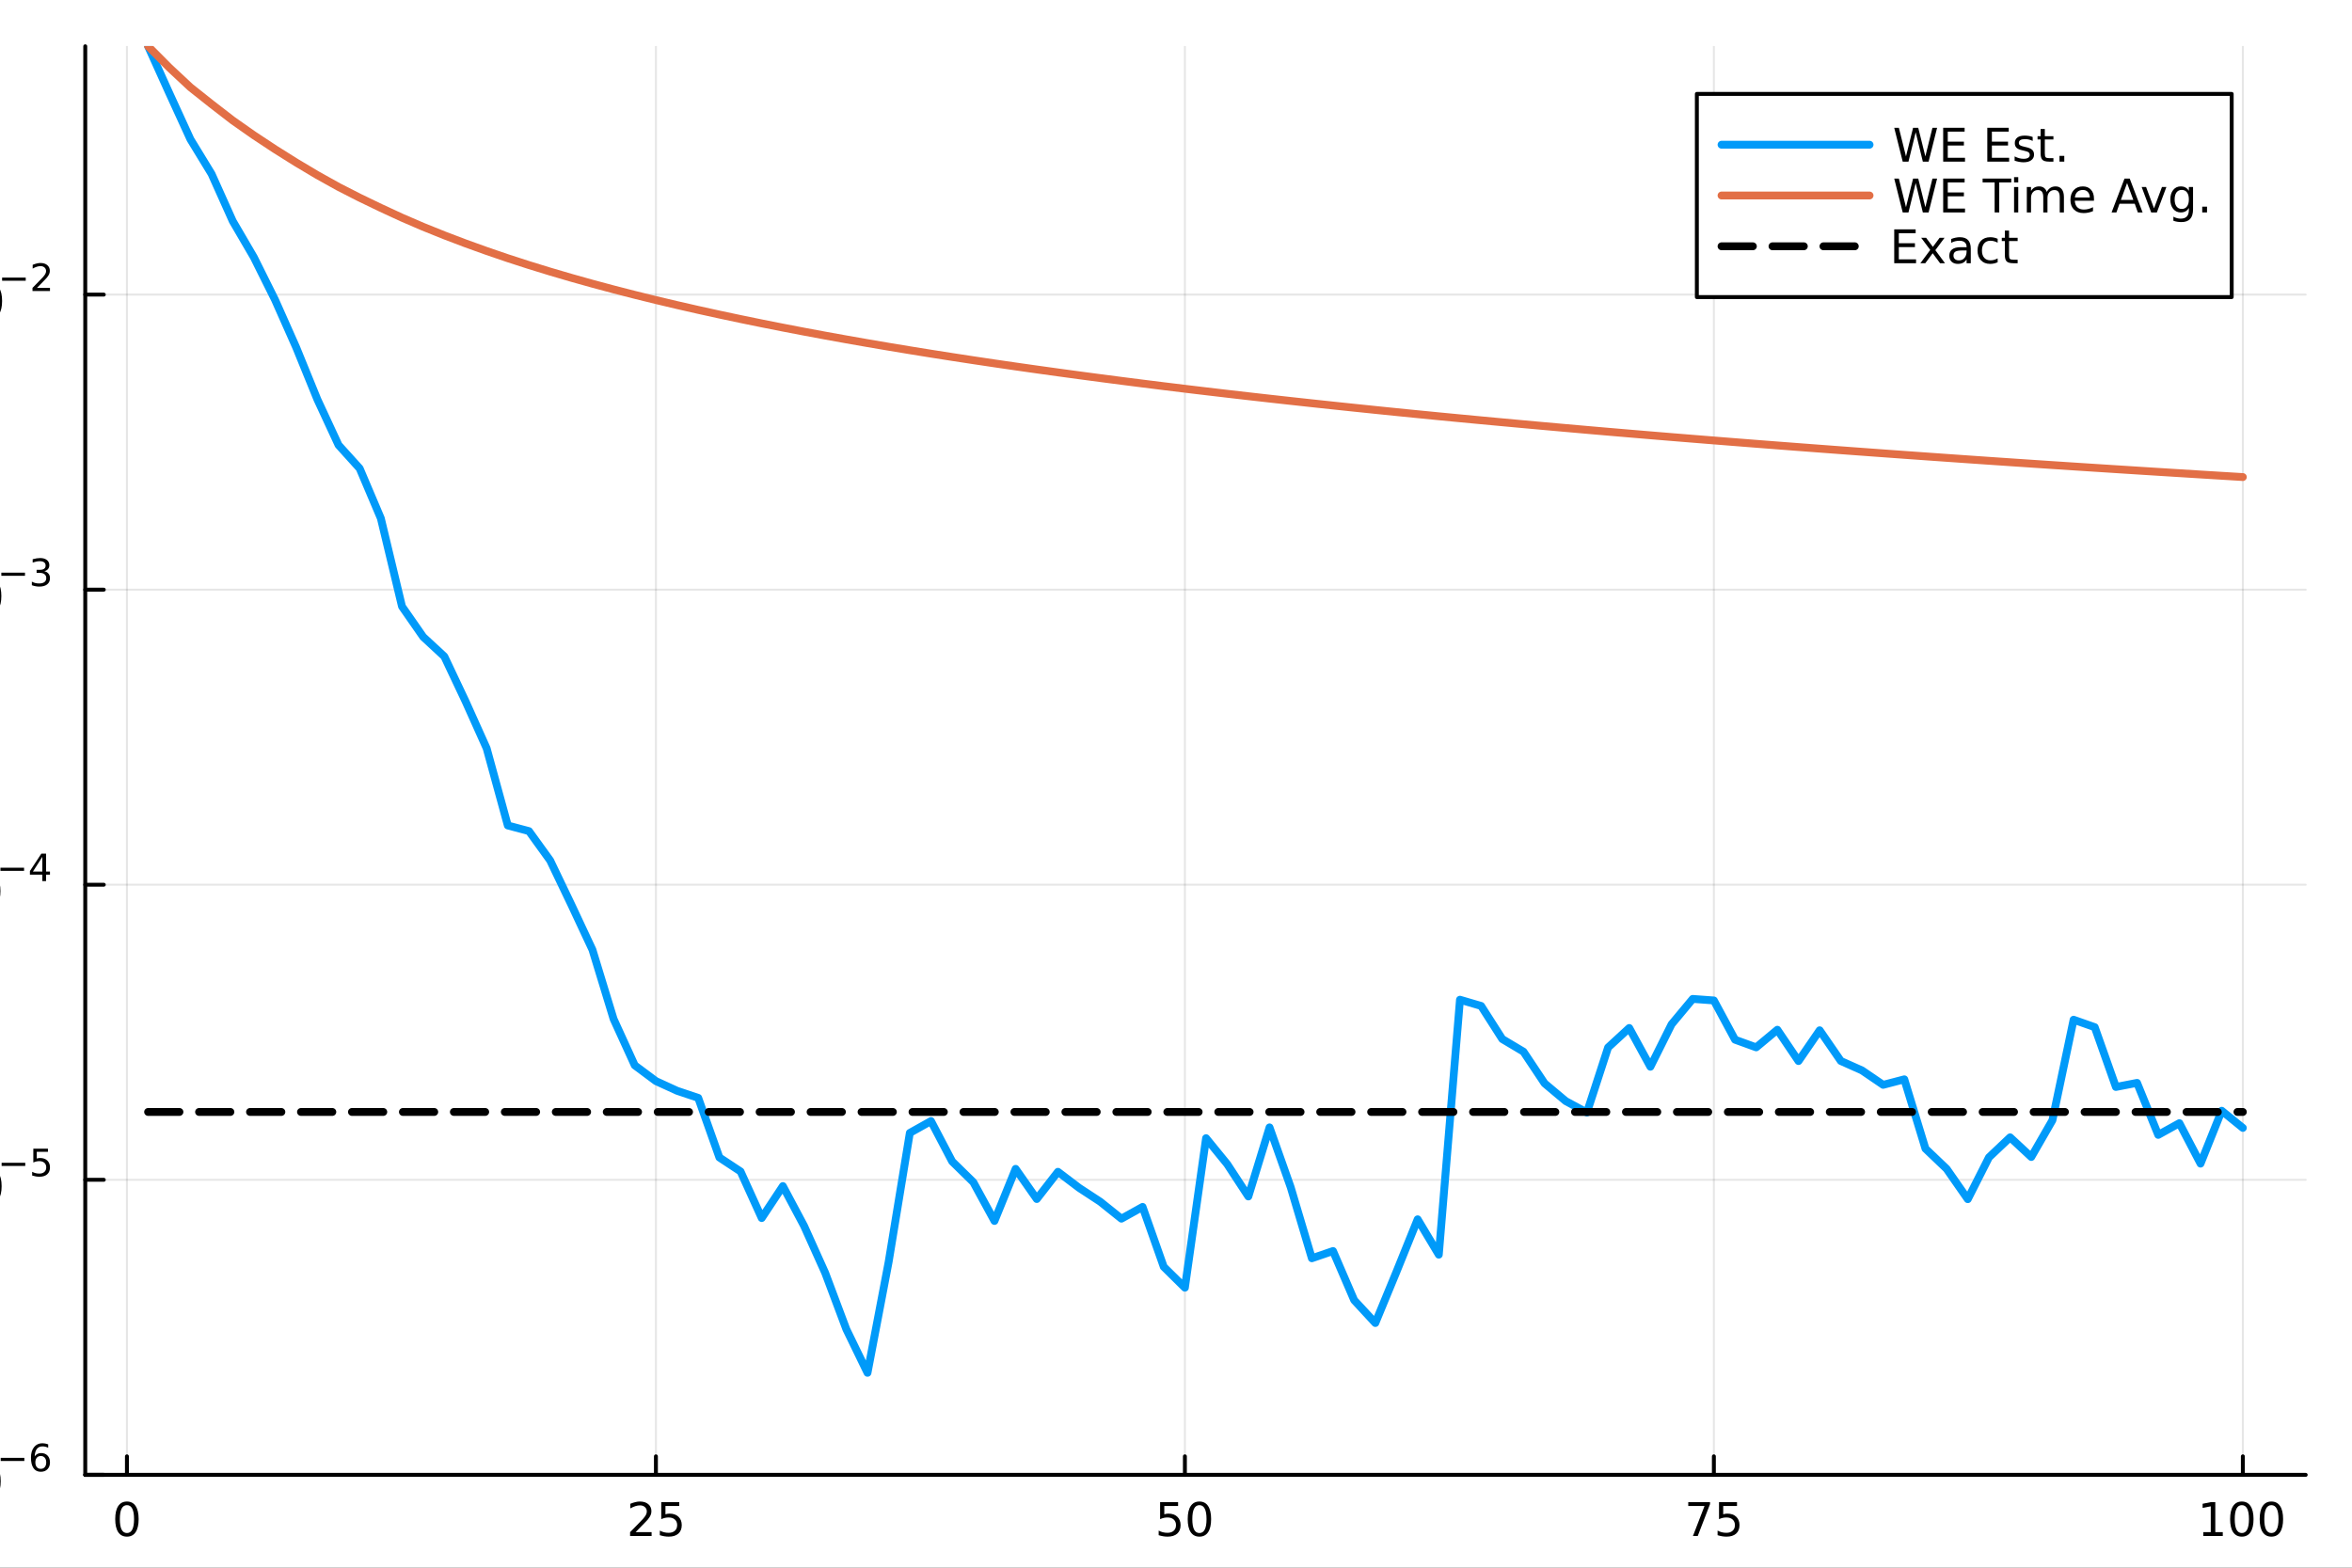 <?xml version="1.0" encoding="utf-8"?>
<svg xmlns="http://www.w3.org/2000/svg" xmlns:xlink="http://www.w3.org/1999/xlink" width="600" height="400" viewBox="0 0 2400 1600">
<rect x="0" y="0" width="2400" height="1600" fill="#333333" stroke="none"/>
<defs>
  <clipPath id="clip650">
    <rect x="0" y="0" width="2400" height="1600"/>
  </clipPath>
</defs>
<path clip-path="url(#clip650)" d="M0 1600 L2400 1600 L2400 0 L0 0  Z" fill="#ffffff" fill-rule="evenodd" fill-opacity="1"/>
<defs>
  <clipPath id="clip651">
    <rect x="480" y="0" width="1681" height="1600"/>
  </clipPath>
</defs>
<path clip-path="url(#clip650)" d="M86.992 1505.26 L2352.76 1505.26 L2352.76 47.244 L86.992 47.244  Z" fill="#ffffff" fill-rule="evenodd" fill-opacity="1"/>
<defs>
  <clipPath id="clip652">
    <rect x="86" y="47" width="2267" height="1459"/>
  </clipPath>
</defs>
<polyline clip-path="url(#clip652)" style="stroke:#000000; stroke-linecap:round; stroke-linejoin:round; stroke-width:2; stroke-opacity:0.1; fill:none" points="129.526,1505.26 129.526,47.244 "/>
<polyline clip-path="url(#clip652)" style="stroke:#000000; stroke-linecap:round; stroke-linejoin:round; stroke-width:2; stroke-opacity:0.1; fill:none" points="669.302,1505.26 669.302,47.244 "/>
<polyline clip-path="url(#clip652)" style="stroke:#000000; stroke-linecap:round; stroke-linejoin:round; stroke-width:2; stroke-opacity:0.1; fill:none" points="1209.08,1505.26 1209.08,47.244 "/>
<polyline clip-path="url(#clip652)" style="stroke:#000000; stroke-linecap:round; stroke-linejoin:round; stroke-width:2; stroke-opacity:0.1; fill:none" points="1748.85,1505.26 1748.85,47.244 "/>
<polyline clip-path="url(#clip652)" style="stroke:#000000; stroke-linecap:round; stroke-linejoin:round; stroke-width:2; stroke-opacity:0.1; fill:none" points="2288.63,1505.26 2288.63,47.244 "/>
<polyline clip-path="url(#clip650)" style="stroke:#000000; stroke-linecap:round; stroke-linejoin:round; stroke-width:4; stroke-opacity:1; fill:none" points="86.992,1505.26 2352.76,1505.26 "/>
<polyline clip-path="url(#clip650)" style="stroke:#000000; stroke-linecap:round; stroke-linejoin:round; stroke-width:4; stroke-opacity:1; fill:none" points="129.526,1505.26 129.526,1486.36 "/>
<polyline clip-path="url(#clip650)" style="stroke:#000000; stroke-linecap:round; stroke-linejoin:round; stroke-width:4; stroke-opacity:1; fill:none" points="669.302,1505.26 669.302,1486.36 "/>
<polyline clip-path="url(#clip650)" style="stroke:#000000; stroke-linecap:round; stroke-linejoin:round; stroke-width:4; stroke-opacity:1; fill:none" points="1209.08,1505.26 1209.08,1486.36 "/>
<polyline clip-path="url(#clip650)" style="stroke:#000000; stroke-linecap:round; stroke-linejoin:round; stroke-width:4; stroke-opacity:1; fill:none" points="1748.85,1505.26 1748.85,1486.36 "/>
<polyline clip-path="url(#clip650)" style="stroke:#000000; stroke-linecap:round; stroke-linejoin:round; stroke-width:4; stroke-opacity:1; fill:none" points="2288.63,1505.26 2288.63,1486.36 "/>
<path clip-path="url(#clip650)" d="M129.526 1536.18 Q125.915 1536.18 124.087 1539.74 Q122.281 1543.28 122.281 1550.41 Q122.281 1557.52 124.087 1561.09 Q125.915 1564.63 129.526 1564.63 Q133.161 1564.63 134.966 1561.09 Q136.795 1557.52 136.795 1550.41 Q136.795 1543.28 134.966 1539.74 Q133.161 1536.18 129.526 1536.18 M129.526 1532.47 Q135.337 1532.47 138.392 1537.08 Q141.471 1541.66 141.471 1550.41 Q141.471 1559.14 138.392 1563.75 Q135.337 1568.33 129.526 1568.33 Q123.716 1568.33 120.638 1563.75 Q117.582 1559.14 117.582 1550.41 Q117.582 1541.66 120.638 1537.08 Q123.716 1532.47 129.526 1532.47 Z" fill="#000000" fill-rule="nonzero" fill-opacity="1" /><path clip-path="url(#clip650)" d="M648.573 1563.72 L664.893 1563.72 L664.893 1567.66 L642.948 1567.66 L642.948 1563.72 Q645.61 1560.97 650.194 1556.34 Q654.8 1551.69 655.981 1550.35 Q658.226 1547.82 659.106 1546.09 Q660.009 1544.33 660.009 1542.64 Q660.009 1539.88 658.064 1538.15 Q656.143 1536.41 653.041 1536.41 Q650.842 1536.41 648.388 1537.17 Q645.958 1537.94 643.18 1539.49 L643.18 1534.77 Q646.004 1533.63 648.458 1533.05 Q650.911 1532.47 652.948 1532.47 Q658.319 1532.47 661.513 1535.16 Q664.708 1537.85 664.708 1542.34 Q664.708 1544.47 663.897 1546.39 Q663.11 1548.28 661.004 1550.88 Q660.425 1551.55 657.323 1554.77 Q654.222 1557.96 648.573 1563.72 Z" fill="#000000" fill-rule="nonzero" fill-opacity="1" /><path clip-path="url(#clip650)" d="M674.754 1533.1 L693.11 1533.1 L693.11 1537.04 L679.036 1537.04 L679.036 1545.51 Q680.055 1545.16 681.073 1545 Q682.092 1544.81 683.11 1544.81 Q688.897 1544.81 692.277 1547.98 Q695.657 1551.16 695.657 1556.57 Q695.657 1562.15 692.184 1565.25 Q688.712 1568.33 682.393 1568.33 Q680.217 1568.33 677.948 1567.96 Q675.703 1567.59 673.296 1566.85 L673.296 1562.15 Q675.379 1563.28 677.601 1563.84 Q679.823 1564.4 682.3 1564.4 Q686.305 1564.4 688.643 1562.29 Q690.981 1560.18 690.981 1556.57 Q690.981 1552.96 688.643 1550.85 Q686.305 1548.75 682.3 1548.75 Q680.425 1548.75 678.55 1549.16 Q676.698 1549.58 674.754 1550.46 L674.754 1533.1 Z" fill="#000000" fill-rule="nonzero" fill-opacity="1" /><path clip-path="url(#clip650)" d="M1183.78 1533.1 L1202.13 1533.1 L1202.13 1537.04 L1188.06 1537.04 L1188.06 1545.51 Q1189.08 1545.16 1190.1 1545 Q1191.12 1544.81 1192.13 1544.81 Q1197.92 1544.81 1201.3 1547.98 Q1204.68 1551.16 1204.68 1556.57 Q1204.68 1562.15 1201.21 1565.25 Q1197.74 1568.33 1191.42 1568.33 Q1189.24 1568.33 1186.97 1567.96 Q1184.73 1567.59 1182.32 1566.85 L1182.32 1562.15 Q1184.4 1563.28 1186.62 1563.84 Q1188.85 1564.4 1191.32 1564.4 Q1195.33 1564.4 1197.67 1562.29 Q1200 1560.18 1200 1556.57 Q1200 1552.96 1197.67 1550.85 Q1195.33 1548.75 1191.32 1548.75 Q1189.45 1548.75 1187.57 1549.16 Q1185.72 1549.58 1183.78 1550.46 L1183.78 1533.1 Z" fill="#000000" fill-rule="nonzero" fill-opacity="1" /><path clip-path="url(#clip650)" d="M1223.89 1536.18 Q1220.28 1536.18 1218.45 1539.74 Q1216.65 1543.28 1216.65 1550.41 Q1216.65 1557.52 1218.45 1561.09 Q1220.28 1564.63 1223.89 1564.63 Q1227.53 1564.63 1229.33 1561.09 Q1231.16 1557.52 1231.16 1550.41 Q1231.16 1543.28 1229.33 1539.74 Q1227.53 1536.18 1223.89 1536.18 M1223.89 1532.47 Q1229.7 1532.47 1232.76 1537.08 Q1235.84 1541.66 1235.84 1550.41 Q1235.84 1559.14 1232.76 1563.75 Q1229.7 1568.33 1223.89 1568.33 Q1218.08 1568.33 1215 1563.75 Q1211.95 1559.14 1211.95 1550.41 Q1211.95 1541.66 1215 1537.08 Q1218.08 1532.47 1223.89 1532.47 Z" fill="#000000" fill-rule="nonzero" fill-opacity="1" /><path clip-path="url(#clip650)" d="M1722.71 1533.1 L1744.93 1533.1 L1744.93 1535.09 L1732.38 1567.66 L1727.5 1567.66 L1739.31 1537.04 L1722.71 1537.04 L1722.71 1533.1 Z" fill="#000000" fill-rule="nonzero" fill-opacity="1" /><path clip-path="url(#clip650)" d="M1754.1 1533.1 L1772.45 1533.1 L1772.45 1537.04 L1758.38 1537.04 L1758.38 1545.51 Q1759.4 1545.16 1760.42 1545 Q1761.44 1544.81 1762.45 1544.81 Q1768.24 1544.81 1771.62 1547.98 Q1775 1551.16 1775 1556.57 Q1775 1562.15 1771.53 1565.25 Q1768.06 1568.33 1761.74 1568.33 Q1759.56 1568.33 1757.29 1567.96 Q1755.05 1567.59 1752.64 1566.85 L1752.64 1562.15 Q1754.72 1563.28 1756.94 1563.84 Q1759.17 1564.4 1761.64 1564.4 Q1765.65 1564.4 1767.99 1562.29 Q1770.32 1560.18 1770.32 1556.57 Q1770.32 1552.96 1767.99 1550.85 Q1765.65 1548.75 1761.64 1548.75 Q1759.77 1548.75 1757.89 1549.16 Q1756.04 1549.58 1754.1 1550.46 L1754.1 1533.1 Z" fill="#000000" fill-rule="nonzero" fill-opacity="1" /><path clip-path="url(#clip650)" d="M2248.24 1563.72 L2255.88 1563.72 L2255.88 1537.36 L2247.57 1539.03 L2247.57 1534.77 L2255.83 1533.1 L2260.51 1533.1 L2260.51 1563.72 L2268.14 1563.72 L2268.14 1567.66 L2248.24 1567.66 L2248.24 1563.72 Z" fill="#000000" fill-rule="nonzero" fill-opacity="1" /><path clip-path="url(#clip650)" d="M2287.59 1536.18 Q2283.98 1536.18 2282.15 1539.74 Q2280.34 1543.28 2280.34 1550.41 Q2280.34 1557.52 2282.15 1561.09 Q2283.98 1564.63 2287.59 1564.63 Q2291.22 1564.63 2293.03 1561.09 Q2294.86 1557.52 2294.86 1550.41 Q2294.86 1543.28 2293.03 1539.74 Q2291.22 1536.18 2287.59 1536.18 M2287.59 1532.47 Q2293.4 1532.47 2296.45 1537.08 Q2299.53 1541.66 2299.53 1550.41 Q2299.53 1559.14 2296.45 1563.75 Q2293.4 1568.33 2287.59 1568.33 Q2281.78 1568.33 2278.7 1563.75 Q2275.64 1559.14 2275.64 1550.41 Q2275.64 1541.66 2278.7 1537.08 Q2281.78 1532.47 2287.59 1532.47 Z" fill="#000000" fill-rule="nonzero" fill-opacity="1" /><path clip-path="url(#clip650)" d="M2317.75 1536.18 Q2314.14 1536.18 2312.31 1539.74 Q2310.51 1543.28 2310.51 1550.41 Q2310.51 1557.52 2312.31 1561.09 Q2314.14 1564.63 2317.75 1564.63 Q2321.38 1564.63 2323.19 1561.09 Q2325.02 1557.52 2325.02 1550.41 Q2325.02 1543.28 2323.19 1539.74 Q2321.38 1536.18 2317.75 1536.18 M2317.75 1532.47 Q2323.56 1532.47 2326.62 1537.08 Q2329.7 1541.66 2329.7 1550.41 Q2329.7 1559.14 2326.62 1563.75 Q2323.56 1568.33 2317.75 1568.33 Q2311.94 1568.33 2308.86 1563.75 Q2305.81 1559.14 2305.81 1550.41 Q2305.81 1541.66 2308.86 1537.08 Q2311.94 1532.47 2317.75 1532.47 Z" fill="#000000" fill-rule="nonzero" fill-opacity="1" /><path clip-path="url(#clip650)" d="M1116.16 1602.6 L1122.59 1602.6 L1122.59 1650.12 L1116.16 1650.12 L1116.16 1602.6 Z" fill="#000000" fill-rule="nonzero" fill-opacity="1" /><path clip-path="url(#clip650)" d="M1140.92 1604.35 L1140.92 1614.48 L1152.99 1614.48 L1152.99 1619.03 L1140.92 1619.03 L1140.92 1638.38 Q1140.92 1642.74 1142.1 1643.98 Q1143.31 1645.22 1146.97 1645.22 L1152.99 1645.22 L1152.99 1650.12 L1146.97 1650.12 Q1140.19 1650.12 1137.61 1647.61 Q1135.04 1645.06 1135.04 1638.38 L1135.04 1619.03 L1130.74 1619.03 L1130.74 1614.48 L1135.04 1614.48 L1135.04 1604.35 L1140.92 1604.35 Z" fill="#000000" fill-rule="nonzero" fill-opacity="1" /><path clip-path="url(#clip650)" d="M1191.18 1630.84 L1191.18 1633.7 L1164.25 1633.7 Q1164.64 1639.75 1167.88 1642.93 Q1171.16 1646.08 1176.99 1646.08 Q1180.36 1646.08 1183.51 1645.25 Q1186.69 1644.43 1189.81 1642.77 L1189.81 1648.31 Q1186.66 1649.65 1183.35 1650.35 Q1180.04 1651.05 1176.63 1651.05 Q1168.1 1651.05 1163.11 1646.08 Q1158.14 1641.12 1158.14 1632.65 Q1158.14 1623.9 1162.85 1618.77 Q1167.6 1613.62 1175.62 1613.62 Q1182.81 1613.62 1186.98 1618.26 Q1191.18 1622.88 1191.18 1630.84 M1185.32 1629.12 Q1185.26 1624.31 1182.62 1621.45 Q1180.01 1618.58 1175.68 1618.58 Q1170.78 1618.58 1167.82 1621.35 Q1164.89 1624.12 1164.44 1629.15 L1185.32 1629.12 Z" fill="#000000" fill-rule="nonzero" fill-opacity="1" /><path clip-path="url(#clip650)" d="M1221.45 1619.95 Q1220.46 1619.38 1219.29 1619.12 Q1218.14 1618.84 1216.74 1618.84 Q1211.77 1618.84 1209.1 1622.08 Q1206.46 1625.3 1206.46 1631.35 L1206.46 1650.12 L1200.57 1650.12 L1200.57 1614.48 L1206.46 1614.48 L1206.46 1620.01 Q1208.3 1616.77 1211.26 1615.21 Q1214.22 1613.62 1218.46 1613.62 Q1219.06 1613.62 1219.79 1613.71 Q1220.53 1613.78 1221.42 1613.93 L1221.45 1619.95 Z" fill="#000000" fill-rule="nonzero" fill-opacity="1" /><path clip-path="url(#clip650)" d="M1243.79 1632.2 Q1236.7 1632.2 1233.96 1633.83 Q1231.22 1635.45 1231.22 1639.37 Q1231.22 1642.48 1233.26 1644.33 Q1235.33 1646.15 1238.86 1646.15 Q1243.73 1646.15 1246.66 1642.71 Q1249.62 1639.24 1249.62 1633.51 L1249.62 1632.2 L1243.79 1632.2 M1255.47 1629.79 L1255.47 1650.12 L1249.62 1650.12 L1249.62 1644.71 Q1247.61 1647.96 1244.62 1649.52 Q1241.63 1651.05 1237.3 1651.05 Q1231.83 1651.05 1228.58 1647.99 Q1225.36 1644.9 1225.36 1639.75 Q1225.36 1633.73 1229.37 1630.68 Q1233.42 1627.62 1241.41 1627.62 L1249.62 1627.62 L1249.62 1627.05 Q1249.62 1623.01 1246.94 1620.81 Q1244.3 1618.58 1239.5 1618.58 Q1236.44 1618.58 1233.54 1619.31 Q1230.65 1620.05 1227.97 1621.51 L1227.97 1616.1 Q1231.19 1614.86 1234.21 1614.25 Q1237.24 1613.62 1240.1 1613.62 Q1247.84 1613.62 1251.65 1617.63 Q1255.47 1621.64 1255.47 1629.79 Z" fill="#000000" fill-rule="nonzero" fill-opacity="1" /><path clip-path="url(#clip650)" d="M1273.33 1604.35 L1273.33 1614.48 L1285.39 1614.48 L1285.39 1619.03 L1273.33 1619.03 L1273.33 1638.38 Q1273.33 1642.74 1274.51 1643.98 Q1275.72 1645.22 1279.38 1645.22 L1285.39 1645.22 L1285.39 1650.12 L1279.38 1650.12 Q1272.6 1650.12 1270.02 1647.61 Q1267.44 1645.06 1267.44 1638.38 L1267.44 1619.03 L1263.14 1619.03 L1263.14 1614.48 L1267.44 1614.48 L1267.44 1604.35 L1273.33 1604.35 Z" fill="#000000" fill-rule="nonzero" fill-opacity="1" /><path clip-path="url(#clip650)" d="M1323.59 1630.84 L1323.59 1633.7 L1296.66 1633.7 Q1297.04 1639.75 1300.29 1642.93 Q1303.57 1646.08 1309.39 1646.08 Q1312.77 1646.08 1315.92 1645.25 Q1319.1 1644.43 1322.22 1642.77 L1322.22 1648.31 Q1319.07 1649.65 1315.76 1650.35 Q1312.45 1651.05 1309.04 1651.05 Q1300.51 1651.05 1295.51 1646.08 Q1290.55 1641.12 1290.55 1632.65 Q1290.55 1623.9 1295.26 1618.77 Q1300 1613.62 1308.02 1613.62 Q1315.22 1613.62 1319.39 1618.26 Q1323.59 1622.88 1323.59 1630.84 M1317.73 1629.12 Q1317.67 1624.31 1315.03 1621.45 Q1312.42 1618.58 1308.09 1618.58 Q1303.19 1618.58 1300.23 1621.35 Q1297.3 1624.12 1296.85 1629.15 L1317.73 1629.12 Z" fill="#000000" fill-rule="nonzero" fill-opacity="1" /><polyline clip-path="url(#clip652)" style="stroke:#000000; stroke-linecap:round; stroke-linejoin:round; stroke-width:2; stroke-opacity:0.1; fill:none" points="86.992,1505.26 2352.76,1505.26 "/>
<polyline clip-path="url(#clip652)" style="stroke:#000000; stroke-linecap:round; stroke-linejoin:round; stroke-width:2; stroke-opacity:0.1; fill:none" points="86.992,1204.11 2352.76,1204.11 "/>
<polyline clip-path="url(#clip652)" style="stroke:#000000; stroke-linecap:round; stroke-linejoin:round; stroke-width:2; stroke-opacity:0.1; fill:none" points="86.992,902.968 2352.76,902.968 "/>
<polyline clip-path="url(#clip652)" style="stroke:#000000; stroke-linecap:round; stroke-linejoin:round; stroke-width:2; stroke-opacity:0.1; fill:none" points="86.992,601.823 2352.76,601.823 "/>
<polyline clip-path="url(#clip652)" style="stroke:#000000; stroke-linecap:round; stroke-linejoin:round; stroke-width:2; stroke-opacity:0.1; fill:none" points="86.992,300.677 2352.76,300.677 "/>
<polyline clip-path="url(#clip650)" style="stroke:#000000; stroke-linecap:round; stroke-linejoin:round; stroke-width:4; stroke-opacity:1; fill:none" points="86.992,1505.26 86.992,47.244 "/>
<polyline clip-path="url(#clip650)" style="stroke:#000000; stroke-linecap:round; stroke-linejoin:round; stroke-width:4; stroke-opacity:1; fill:none" points="86.992,1505.26 105.89,1505.26 "/>
<polyline clip-path="url(#clip650)" style="stroke:#000000; stroke-linecap:round; stroke-linejoin:round; stroke-width:4; stroke-opacity:1; fill:none" points="86.992,1204.11 105.89,1204.11 "/>
<polyline clip-path="url(#clip650)" style="stroke:#000000; stroke-linecap:round; stroke-linejoin:round; stroke-width:4; stroke-opacity:1; fill:none" points="86.992,902.968 105.89,902.968 "/>
<polyline clip-path="url(#clip650)" style="stroke:#000000; stroke-linecap:round; stroke-linejoin:round; stroke-width:4; stroke-opacity:1; fill:none" points="86.992,601.823 105.89,601.823 "/>
<polyline clip-path="url(#clip650)" style="stroke:#000000; stroke-linecap:round; stroke-linejoin:round; stroke-width:4; stroke-opacity:1; fill:none" points="86.992,300.677 105.89,300.677 "/>
<path clip-path="url(#clip650)" d="M-50.577 1525.05 L-42.938 1525.05 L-42.938 1498.69 L-51.248 1500.35 L-51.248 1496.09 L-42.984 1494.43 L-38.309 1494.43 L-38.309 1525.05 L-30.67 1525.05 L-30.67 1528.99 L-50.577 1528.99 L-50.577 1525.05 Z" fill="#000000" fill-rule="nonzero" fill-opacity="1" /><path clip-path="url(#clip650)" d="M-11.225 1497.51 Q-14.836 1497.51 -16.665 1501.07 Q-18.471 1504.61 -18.471 1511.74 Q-18.471 1518.85 -16.665 1522.41 Q-14.836 1525.96 -11.225 1525.96 Q-7.591 1525.96 -5.786 1522.41 Q-3.957 1518.85 -3.957 1511.74 Q-3.957 1504.61 -5.786 1501.07 Q-7.591 1497.51 -11.225 1497.51 M-11.225 1493.8 Q-5.415 1493.8 -2.36 1498.41 Q0.719 1502.99 0.719 1511.74 Q0.719 1520.47 -2.36 1525.08 Q-5.415 1529.66 -11.225 1529.66 Q-17.036 1529.66 -20.114 1525.08 Q-23.17 1520.47 -23.17 1511.74 Q-23.17 1502.99 -20.114 1498.41 Q-17.036 1493.8 -11.225 1493.8 Z" fill="#000000" fill-rule="nonzero" fill-opacity="1" /><path clip-path="url(#clip650)" d="M0.719 1487.9 L24.831 1487.9 L24.831 1491.1 L0.719 1491.1 L0.719 1487.9 Z" fill="#000000" fill-rule="nonzero" fill-opacity="1" /><path clip-path="url(#clip650)" d="M41.626 1486.02 Q39.068 1486.02 37.563 1487.77 Q36.078 1489.52 36.078 1492.57 Q36.078 1495.6 37.563 1497.36 Q39.068 1499.11 41.626 1499.11 Q44.184 1499.11 45.669 1497.36 Q47.174 1495.6 47.174 1492.57 Q47.174 1489.52 45.669 1487.77 Q44.184 1486.02 41.626 1486.02 M49.168 1474.12 L49.168 1477.58 Q47.738 1476.9 46.271 1476.54 Q44.823 1476.19 43.394 1476.19 Q39.632 1476.19 37.639 1478.73 Q35.664 1481.26 35.382 1486.4 Q36.491 1484.76 38.165 1483.9 Q39.839 1483.01 41.852 1483.01 Q46.083 1483.01 48.528 1485.59 Q50.992 1488.15 50.992 1492.57 Q50.992 1496.89 48.434 1499.51 Q45.876 1502.12 41.626 1502.12 Q36.755 1502.12 34.178 1498.4 Q31.601 1494.66 31.601 1487.57 Q31.601 1480.91 34.761 1476.96 Q37.921 1472.99 43.243 1472.99 Q44.673 1472.99 46.121 1473.27 Q47.588 1473.55 49.168 1474.12 Z" fill="#000000" fill-rule="nonzero" fill-opacity="1" /><path clip-path="url(#clip650)" d="M-49.637 1223.91 L-41.998 1223.91 L-41.998 1197.54 L-50.308 1199.21 L-50.308 1194.95 L-42.044 1193.28 L-37.368 1193.28 L-37.368 1223.91 L-29.729 1223.91 L-29.729 1227.84 L-49.637 1227.84 L-49.637 1223.91 Z" fill="#000000" fill-rule="nonzero" fill-opacity="1" /><path clip-path="url(#clip650)" d="M-10.285 1196.36 Q-13.896 1196.36 -15.725 1199.93 Q-17.53 1203.47 -17.53 1210.6 Q-17.53 1217.7 -15.725 1221.27 Q-13.896 1224.81 -10.285 1224.81 Q-6.651 1224.81 -4.845 1221.27 Q-3.017 1217.7 -3.017 1210.6 Q-3.017 1203.47 -4.845 1199.93 Q-6.651 1196.36 -10.285 1196.36 M-10.285 1192.66 Q-4.475 1192.66 -1.419 1197.26 Q1.659 1201.85 1.659 1210.6 Q1.659 1219.32 -1.419 1223.93 Q-4.475 1228.51 -10.285 1228.51 Q-16.095 1228.51 -19.174 1223.93 Q-22.229 1219.32 -22.229 1210.6 Q-22.229 1201.85 -19.174 1197.26 Q-16.095 1192.66 -10.285 1192.66 Z" fill="#000000" fill-rule="nonzero" fill-opacity="1" /><path clip-path="url(#clip650)" d="M1.659 1186.76 L25.771 1186.76 L25.771 1189.96 L1.659 1189.96 L1.659 1186.76 Z" fill="#000000" fill-rule="nonzero" fill-opacity="1" /><path clip-path="url(#clip650)" d="M34.009 1172.35 L48.923 1172.35 L48.923 1175.55 L37.488 1175.55 L37.488 1182.43 Q38.316 1182.15 39.143 1182.02 Q39.971 1181.87 40.798 1181.87 Q45.5 1181.87 48.246 1184.44 Q50.992 1187.02 50.992 1191.42 Q50.992 1195.96 48.171 1198.48 Q45.35 1200.98 40.215 1200.98 Q38.447 1200.98 36.604 1200.68 Q34.78 1200.37 32.824 1199.77 L32.824 1195.96 Q34.517 1196.88 36.322 1197.33 Q38.128 1197.78 40.14 1197.78 Q43.394 1197.78 45.293 1196.07 Q47.193 1194.36 47.193 1191.42 Q47.193 1188.49 45.293 1186.78 Q43.394 1185.07 40.14 1185.07 Q38.617 1185.07 37.093 1185.4 Q35.589 1185.74 34.009 1186.46 L34.009 1172.35 Z" fill="#000000" fill-rule="nonzero" fill-opacity="1" /><path clip-path="url(#clip650)" d="M-50.84 922.761 L-43.202 922.761 L-43.202 896.395 L-51.512 898.062 L-51.512 893.803 L-43.248 892.136 L-38.572 892.136 L-38.572 922.761 L-30.933 922.761 L-30.933 926.696 L-50.84 926.696 L-50.84 922.761 Z" fill="#000000" fill-rule="nonzero" fill-opacity="1" /><path clip-path="url(#clip650)" d="M-11.489 895.215 Q-15.1 895.215 -16.928 898.78 Q-18.734 902.321 -18.734 909.451 Q-18.734 916.557 -16.928 920.122 Q-15.1 923.664 -11.489 923.664 Q-7.854 923.664 -6.049 920.122 Q-4.22 916.557 -4.22 909.451 Q-4.22 902.321 -6.049 898.78 Q-7.854 895.215 -11.489 895.215 M-11.489 891.511 Q-5.679 891.511 -2.623 896.117 Q0.456 900.701 0.456 909.451 Q0.456 918.178 -2.623 922.784 Q-5.679 927.367 -11.489 927.367 Q-17.299 927.367 -20.378 922.784 Q-23.433 918.178 -23.433 909.451 Q-23.433 900.701 -20.378 896.117 Q-17.299 891.511 -11.489 891.511 Z" fill="#000000" fill-rule="nonzero" fill-opacity="1" /><path clip-path="url(#clip650)" d="M0.456 885.612 L24.567 885.612 L24.567 888.81 L0.456 888.81 L0.456 885.612 Z" fill="#000000" fill-rule="nonzero" fill-opacity="1" /><path clip-path="url(#clip650)" d="M43.206 874.516 L33.614 889.506 L43.206 889.506 L43.206 874.516 M42.209 871.206 L46.986 871.206 L46.986 889.506 L50.992 889.506 L50.992 892.665 L46.986 892.665 L46.986 899.286 L43.206 899.286 L43.206 892.665 L30.529 892.665 L30.529 888.998 L42.209 871.206 Z" fill="#000000" fill-rule="nonzero" fill-opacity="1" /><path clip-path="url(#clip650)" d="M-49.919 621.615 L-42.28 621.615 L-42.28 595.25 L-50.59 596.916 L-50.59 592.657 L-42.326 590.99 L-37.65 590.99 L-37.65 621.615 L-30.012 621.615 L-30.012 625.55 L-49.919 625.55 L-49.919 621.615 Z" fill="#000000" fill-rule="nonzero" fill-opacity="1" /><path clip-path="url(#clip650)" d="M-10.567 594.069 Q-14.178 594.069 -16.007 597.634 Q-17.812 601.175 -17.812 608.305 Q-17.812 615.411 -16.007 618.976 Q-14.178 622.518 -10.567 622.518 Q-6.933 622.518 -5.127 618.976 Q-3.299 615.411 -3.299 608.305 Q-3.299 601.175 -5.127 597.634 Q-6.933 594.069 -10.567 594.069 M-10.567 590.365 Q-4.757 590.365 -1.701 594.972 Q1.377 599.555 1.377 608.305 Q1.377 617.032 -1.701 621.638 Q-4.757 626.222 -10.567 626.222 Q-16.377 626.222 -19.456 621.638 Q-22.512 617.032 -22.512 608.305 Q-22.512 599.555 -19.456 594.972 Q-16.377 590.365 -10.567 590.365 Z" fill="#000000" fill-rule="nonzero" fill-opacity="1" /><path clip-path="url(#clip650)" d="M1.377 584.467 L25.489 584.467 L25.489 587.664 L1.377 587.664 L1.377 584.467 Z" fill="#000000" fill-rule="nonzero" fill-opacity="1" /><path clip-path="url(#clip650)" d="M45.199 583 Q47.926 583.583 49.45 585.426 Q50.992 587.269 50.992 589.977 Q50.992 594.134 48.133 596.41 Q45.275 598.685 40.008 598.685 Q38.24 598.685 36.36 598.328 Q34.498 597.989 32.504 597.294 L32.504 593.626 Q34.084 594.548 35.965 595.018 Q37.846 595.488 39.895 595.488 Q43.469 595.488 45.331 594.077 Q47.212 592.667 47.212 589.977 Q47.212 587.495 45.463 586.103 Q43.732 584.692 40.629 584.692 L37.356 584.692 L37.356 581.57 L40.779 581.57 Q43.582 581.57 45.068 580.461 Q46.553 579.332 46.553 577.226 Q46.553 575.063 45.011 573.916 Q43.488 572.749 40.629 572.749 Q39.068 572.749 37.281 573.088 Q35.495 573.426 33.35 574.141 L33.35 570.756 Q35.513 570.154 37.394 569.853 Q39.294 569.552 40.968 569.552 Q45.293 569.552 47.814 571.527 Q50.334 573.483 50.334 576.831 Q50.334 579.163 48.998 580.78 Q47.663 582.379 45.199 583 Z" fill="#000000" fill-rule="nonzero" fill-opacity="1" /><path clip-path="url(#clip650)" d="M-49.148 320.469 L-41.509 320.469 L-41.509 294.104 L-49.819 295.77 L-49.819 291.511 L-41.555 289.845 L-36.879 289.845 L-36.879 320.469 L-29.24 320.469 L-29.24 324.405 L-49.148 324.405 L-49.148 320.469 Z" fill="#000000" fill-rule="nonzero" fill-opacity="1" /><path clip-path="url(#clip650)" d="M-9.796 292.923 Q-13.407 292.923 -15.236 296.488 Q-17.041 300.03 -17.041 307.159 Q-17.041 314.266 -15.236 317.831 Q-13.407 321.372 -9.796 321.372 Q-6.162 321.372 -4.356 317.831 Q-2.528 314.266 -2.528 307.159 Q-2.528 300.03 -4.356 296.488 Q-6.162 292.923 -9.796 292.923 M-9.796 289.22 Q-3.986 289.22 -0.93 293.826 Q2.148 298.409 2.148 307.159 Q2.148 315.886 -0.93 320.493 Q-3.986 325.076 -9.796 325.076 Q-15.606 325.076 -18.685 320.493 Q-21.74 315.886 -21.74 307.159 Q-21.74 298.409 -18.685 293.826 Q-15.606 289.22 -9.796 289.22 Z" fill="#000000" fill-rule="nonzero" fill-opacity="1" /><path clip-path="url(#clip650)" d="M2.148 283.321 L26.26 283.321 L26.26 286.518 L2.148 286.518 L2.148 283.321 Z" fill="#000000" fill-rule="nonzero" fill-opacity="1" /><path clip-path="url(#clip650)" d="M37.733 293.797 L50.992 293.797 L50.992 296.994 L33.162 296.994 L33.162 293.797 Q35.325 291.559 39.049 287.797 Q42.792 284.017 43.751 282.926 Q45.575 280.876 46.29 279.465 Q47.024 278.036 47.024 276.663 Q47.024 274.425 45.444 273.014 Q43.883 271.604 41.362 271.604 Q39.576 271.604 37.582 272.224 Q35.607 272.845 33.35 274.105 L33.35 270.268 Q35.645 269.347 37.639 268.877 Q39.632 268.406 41.287 268.406 Q45.651 268.406 48.246 270.588 Q50.842 272.77 50.842 276.418 Q50.842 278.149 50.183 279.71 Q49.544 281.252 47.832 283.359 Q47.362 283.904 44.842 286.518 Q42.322 289.114 37.733 293.797 Z" fill="#000000" fill-rule="nonzero" fill-opacity="1" /><polyline clip-path="url(#clip652)" style="stroke:#009af9; stroke-linecap:round; stroke-linejoin:round; stroke-width:8; stroke-opacity:1; fill:none" points="151.118,47.244 172.709,95.01 194.3,142.136 215.891,177.532 237.482,225.647 259.073,262.646 280.664,306.019 302.255,354.634 323.846,407.662 345.437,454.22 367.028,478.113 388.619,529.019 410.21,618.957 431.801,649.979 453.392,669.983 474.983,715.634 496.574,763.722 518.165,842.489 539.756,848.239 561.347,878.144 582.938,923.214 604.529,969.329 626.12,1040.04 647.711,1087.3 669.302,1103.38 690.894,1113.27 712.485,1120.51 734.076,1181.35 755.667,1195.6 777.258,1243.16 798.849,1210.53 820.44,1251.12 842.031,1299.12 863.622,1356.66 885.213,1401.11 906.804,1287.8 928.395,1156.26 949.986,1144.17 971.577,1185.37 993.168,1206.53 1014.76,1246.13 1036.35,1192.95 1057.94,1223.74 1079.53,1195.96 1101.12,1212.34 1122.71,1226.49 1144.31,1243.79 1165.9,1231.78 1187.49,1292.92 1209.08,1314.24 1230.67,1161.64 1252.26,1188.1 1273.85,1221.12 1295.44,1150.63 1317.03,1211.68 1338.62,1284.2 1360.22,1276.82 1381.81,1326.96 1403.4,1350.29 1424.99,1297.95 1446.58,1244.45 1468.17,1280.53 1489.76,1020.33 1511.35,1026.66 1532.94,1060.46 1554.54,1073.33 1576.13,1105.71 1597.72,1123.82 1619.31,1135.45 1640.9,1069.07 1662.49,1049.19 1684.08,1088.73 1705.67,1045.44 1727.26,1019.5 1748.85,1021.07 1770.45,1061.13 1792.04,1068.95 1813.63,1050.98 1835.22,1082.92 1856.81,1051.52 1878.4,1082.85 1899.99,1092.49 1921.58,1107.2 1943.17,1101.57 1964.76,1172.33 1986.36,1192.93 2007.95,1223.89 2029.54,1181.21 2051.13,1160.78 2072.72,1180.84 2094.31,1143.34 2115.9,1040.74 2137.49,1048.33 2159.08,1109.37 2180.68,1105.19 2202.27,1158.27 2223.86,1146.31 2245.45,1187.61 2267.04,1133.64 2288.63,1151.16 "/>
<polyline clip-path="url(#clip652)" style="stroke:#e26f46; stroke-linecap:round; stroke-linejoin:round; stroke-width:8; stroke-opacity:1; fill:none" points="151.118,47.244 172.709,68.958 194.3,89.116 215.891,106.258 237.482,122.936 259.073,138.089 280.664,152.348 302.255,165.893 323.846,178.748 345.437,190.771 367.028,201.791 388.619,212.201 410.21,222.184 431.801,231.495 453.392,240.192 474.983,248.402 496.574,256.172 518.165,263.561 539.756,270.549 561.347,277.192 582.938,283.526 604.529,289.577 626.12,295.372 647.711,300.925 669.302,306.252 690.894,311.37 712.485,316.296 734.076,321.046 755.667,325.629 777.258,330.059 798.849,334.342 820.44,338.491 842.031,342.513 863.622,346.415 885.213,350.205 906.804,353.887 928.395,357.462 949.986,360.941 971.577,364.332 993.168,367.638 1014.76,370.864 1036.35,374.009 1057.94,377.082 1079.53,380.083 1101.12,383.017 1122.71,385.887 1144.31,388.696 1165.9,391.445 1187.49,394.139 1209.08,396.779 1230.67,399.361 1252.26,401.894 1273.85,404.381 1295.44,406.817 1317.03,409.212 1338.62,411.566 1360.22,413.877 1381.81,416.15 1403.4,418.384 1424.99,420.579 1446.58,422.737 1468.17,424.861 1489.76,426.931 1511.35,428.97 1532.94,430.981 1554.54,432.963 1576.13,434.918 1597.72,436.846 1619.31,438.746 1640.9,440.612 1662.49,442.45 1684.08,444.266 1705.67,446.051 1727.26,447.808 1748.85,449.542 1770.45,451.258 1792.04,452.952 1813.63,454.622 1835.22,456.275 1856.81,457.902 1878.4,459.513 1899.99,461.105 1921.58,462.679 1943.17,464.234 1964.76,465.774 1986.36,467.298 2007.95,468.805 2029.54,470.294 2051.13,471.764 2072.72,473.219 2094.31,474.655 2115.9,476.066 2137.49,477.462 2159.08,478.849 2180.68,480.222 2202.27,481.583 2223.86,482.93 2245.45,484.266 2267.04,485.584 2288.63,486.89 "/>
<polyline clip-path="url(#clip652)" style="stroke:#000000; stroke-linecap:round; stroke-linejoin:round; stroke-width:8; stroke-opacity:1; fill:none" stroke-dasharray="32, 20" points="151.118,1134.87 172.709,1134.87 194.3,1134.87 215.891,1134.87 237.482,1134.87 259.073,1134.87 280.664,1134.87 302.255,1134.87 323.846,1134.87 345.437,1134.87 367.028,1134.87 388.619,1134.87 410.21,1134.87 431.801,1134.87 453.392,1134.87 474.983,1134.87 496.574,1134.87 518.165,1134.87 539.756,1134.87 561.347,1134.87 582.938,1134.87 604.529,1134.87 626.12,1134.87 647.711,1134.87 669.302,1134.87 690.894,1134.87 712.485,1134.87 734.076,1134.87 755.667,1134.87 777.258,1134.87 798.849,1134.87 820.44,1134.87 842.031,1134.87 863.622,1134.87 885.213,1134.87 906.804,1134.87 928.395,1134.87 949.986,1134.87 971.577,1134.87 993.168,1134.87 1014.76,1134.87 1036.35,1134.87 1057.94,1134.87 1079.53,1134.87 1101.12,1134.87 1122.71,1134.87 1144.31,1134.87 1165.9,1134.87 1187.49,1134.87 1209.08,1134.87 1230.67,1134.87 1252.26,1134.87 1273.85,1134.87 1295.44,1134.87 1317.03,1134.87 1338.62,1134.87 1360.22,1134.87 1381.81,1134.87 1403.4,1134.87 1424.99,1134.87 1446.58,1134.87 1468.17,1134.87 1489.76,1134.87 1511.35,1134.87 1532.94,1134.87 1554.54,1134.87 1576.13,1134.87 1597.72,1134.87 1619.31,1134.87 1640.9,1134.87 1662.49,1134.87 1684.08,1134.87 1705.67,1134.87 1727.26,1134.87 1748.85,1134.87 1770.45,1134.87 1792.04,1134.87 1813.63,1134.87 1835.22,1134.87 1856.81,1134.87 1878.4,1134.87 1899.99,1134.87 1921.58,1134.87 1943.17,1134.87 1964.76,1134.87 1986.36,1134.87 2007.95,1134.87 2029.54,1134.87 2051.13,1134.87 2072.72,1134.87 2094.31,1134.87 2115.9,1134.87 2137.49,1134.87 2159.08,1134.87 2180.68,1134.87 2202.27,1134.87 2223.86,1134.87 2245.45,1134.87 2267.04,1134.87 2288.63,1134.87 "/>
<path clip-path="url(#clip650)" d="M1731.49 303.205 L2277.23 303.205 L2277.23 95.845 L1731.49 95.845  Z" fill="#ffffff" fill-rule="evenodd" fill-opacity="1"/>
<polyline clip-path="url(#clip650)" style="stroke:#000000; stroke-linecap:round; stroke-linejoin:round; stroke-width:4; stroke-opacity:1; fill:none" points="1731.49,303.205 2277.23,303.205 2277.23,95.845 1731.49,95.845 1731.49,303.205 "/>
<polyline clip-path="url(#clip650)" style="stroke:#009af9; stroke-linecap:round; stroke-linejoin:round; stroke-width:8; stroke-opacity:1; fill:none" points="1756.66,147.685 1907.72,147.685 "/>
<path clip-path="url(#clip650)" d="M1932.89 130.405 L1937.61 130.405 L1944.88 159.617 L1952.13 130.405 L1957.38 130.405 L1964.65 159.617 L1971.89 130.405 L1976.64 130.405 L1967.96 164.965 L1962.08 164.965 L1954.79 134.965 L1947.43 164.965 L1941.55 164.965 L1932.89 130.405 Z" fill="#000000" fill-rule="nonzero" fill-opacity="1" /><path clip-path="url(#clip650)" d="M1982.84 130.405 L2004.7 130.405 L2004.7 134.34 L1987.52 134.34 L1987.52 144.571 L2003.98 144.571 L2003.98 148.506 L1987.52 148.506 L1987.52 161.029 L2005.11 161.029 L2005.11 164.965 L1982.84 164.965 L1982.84 130.405 Z" fill="#000000" fill-rule="nonzero" fill-opacity="1" /><path clip-path="url(#clip650)" d="M2027.87 130.405 L2049.72 130.405 L2049.72 134.34 L2032.54 134.34 L2032.54 144.571 L2049 144.571 L2049 148.506 L2032.54 148.506 L2032.54 161.029 L2050.14 161.029 L2050.14 164.965 L2027.87 164.965 L2027.87 130.405 Z" fill="#000000" fill-rule="nonzero" fill-opacity="1" /><path clip-path="url(#clip650)" d="M2074.16 139.803 L2074.16 143.83 Q2072.36 142.905 2070.41 142.442 Q2068.47 141.979 2066.38 141.979 Q2063.21 141.979 2061.62 142.951 Q2060.04 143.923 2060.04 145.867 Q2060.04 147.349 2061.18 148.205 Q2062.31 149.039 2065.74 149.803 L2067.2 150.127 Q2071.73 151.099 2073.63 152.881 Q2075.55 154.641 2075.55 157.812 Q2075.55 161.423 2072.68 163.529 Q2069.83 165.636 2064.83 165.636 Q2062.75 165.636 2060.48 165.219 Q2058.24 164.826 2055.74 164.016 L2055.74 159.617 Q2058.1 160.844 2060.39 161.469 Q2062.68 162.071 2064.93 162.071 Q2067.94 162.071 2069.56 161.053 Q2071.18 160.011 2071.18 158.136 Q2071.18 156.4 2070 155.474 Q2068.84 154.548 2064.88 153.692 L2063.4 153.344 Q2059.44 152.511 2057.68 150.798 Q2055.92 149.062 2055.92 146.053 Q2055.92 142.395 2058.51 140.405 Q2061.11 138.414 2065.88 138.414 Q2068.24 138.414 2070.32 138.761 Q2072.4 139.108 2074.16 139.803 Z" fill="#000000" fill-rule="nonzero" fill-opacity="1" /><path clip-path="url(#clip650)" d="M2086.55 131.678 L2086.55 139.039 L2095.32 139.039 L2095.32 142.349 L2086.55 142.349 L2086.55 156.423 Q2086.55 159.594 2087.4 160.497 Q2088.28 161.4 2090.95 161.4 L2095.32 161.4 L2095.32 164.965 L2090.95 164.965 Q2086.01 164.965 2084.14 163.136 Q2082.26 161.284 2082.26 156.423 L2082.26 142.349 L2079.14 142.349 L2079.14 139.039 L2082.26 139.039 L2082.26 131.678 L2086.55 131.678 Z" fill="#000000" fill-rule="nonzero" fill-opacity="1" /><path clip-path="url(#clip650)" d="M2101.52 159.085 L2106.41 159.085 L2106.41 164.965 L2101.52 164.965 L2101.52 159.085 Z" fill="#000000" fill-rule="nonzero" fill-opacity="1" /><polyline clip-path="url(#clip650)" style="stroke:#e26f46; stroke-linecap:round; stroke-linejoin:round; stroke-width:8; stroke-opacity:1; fill:none" points="1756.66,199.525 1907.72,199.525 "/>
<path clip-path="url(#clip650)" d="M1932.89 182.245 L1937.61 182.245 L1944.88 211.457 L1952.13 182.245 L1957.38 182.245 L1964.65 211.457 L1971.89 182.245 L1976.64 182.245 L1967.96 216.805 L1962.08 216.805 L1954.79 186.805 L1947.43 216.805 L1941.55 216.805 L1932.89 182.245 Z" fill="#000000" fill-rule="nonzero" fill-opacity="1" /><path clip-path="url(#clip650)" d="M1982.84 182.245 L2004.7 182.245 L2004.7 186.18 L1987.52 186.18 L1987.52 196.411 L2003.98 196.411 L2003.98 200.346 L1987.52 200.346 L1987.52 212.869 L2005.11 212.869 L2005.11 216.805 L1982.84 216.805 L1982.84 182.245 Z" fill="#000000" fill-rule="nonzero" fill-opacity="1" /><path clip-path="url(#clip650)" d="M2023.08 182.245 L2052.31 182.245 L2052.31 186.18 L2040.04 186.18 L2040.04 216.805 L2035.34 216.805 L2035.34 186.18 L2023.08 186.18 L2023.08 182.245 Z" fill="#000000" fill-rule="nonzero" fill-opacity="1" /><path clip-path="url(#clip650)" d="M2055.18 190.879 L2059.44 190.879 L2059.44 216.805 L2055.18 216.805 L2055.18 190.879 M2055.18 180.786 L2059.44 180.786 L2059.44 186.18 L2055.18 186.18 L2055.18 180.786 Z" fill="#000000" fill-rule="nonzero" fill-opacity="1" /><path clip-path="url(#clip650)" d="M2088.54 195.856 Q2090.13 192.985 2092.36 191.62 Q2094.58 190.254 2097.59 190.254 Q2101.64 190.254 2103.84 193.101 Q2106.04 195.925 2106.04 201.157 L2106.04 216.805 L2101.76 216.805 L2101.76 201.295 Q2101.76 197.569 2100.44 195.763 Q2099.12 193.958 2096.41 193.958 Q2093.1 193.958 2091.18 196.157 Q2089.26 198.356 2089.26 202.152 L2089.26 216.805 L2084.97 216.805 L2084.97 201.295 Q2084.97 197.545 2083.65 195.763 Q2082.33 193.958 2079.58 193.958 Q2076.32 193.958 2074.39 196.18 Q2072.47 198.379 2072.47 202.152 L2072.47 216.805 L2068.19 216.805 L2068.19 190.879 L2072.47 190.879 L2072.47 194.907 Q2073.93 192.522 2075.97 191.388 Q2078.01 190.254 2080.81 190.254 Q2083.63 190.254 2085.6 191.689 Q2087.59 193.124 2088.54 195.856 Z" fill="#000000" fill-rule="nonzero" fill-opacity="1" /><path clip-path="url(#clip650)" d="M2136.71 202.777 L2136.71 204.86 L2117.13 204.86 Q2117.4 209.258 2119.76 211.573 Q2122.15 213.865 2126.38 213.865 Q2128.84 213.865 2131.13 213.263 Q2133.44 212.661 2135.71 211.457 L2135.71 215.485 Q2133.42 216.457 2131.01 216.967 Q2128.61 217.476 2126.13 217.476 Q2119.93 217.476 2116.29 213.865 Q2112.68 210.254 2112.68 204.096 Q2112.68 197.731 2116.11 194.004 Q2119.56 190.254 2125.39 190.254 Q2130.62 190.254 2133.65 193.633 Q2136.71 196.99 2136.71 202.777 M2132.45 201.527 Q2132.4 198.032 2130.48 195.948 Q2128.58 193.865 2125.44 193.865 Q2121.87 193.865 2119.72 195.879 Q2117.59 197.893 2117.26 201.55 L2132.45 201.527 Z" fill="#000000" fill-rule="nonzero" fill-opacity="1" /><path clip-path="url(#clip650)" d="M2170.5 186.851 L2164.16 204.05 L2176.87 204.05 L2170.5 186.851 M2167.87 182.245 L2173.17 182.245 L2186.34 216.805 L2181.48 216.805 L2178.33 207.939 L2162.75 207.939 L2159.6 216.805 L2154.67 216.805 L2167.87 182.245 Z" fill="#000000" fill-rule="nonzero" fill-opacity="1" /><path clip-path="url(#clip650)" d="M2185.37 190.879 L2189.88 190.879 L2197.98 212.638 L2206.08 190.879 L2210.6 190.879 L2200.88 216.805 L2195.09 216.805 L2185.37 190.879 Z" fill="#000000" fill-rule="nonzero" fill-opacity="1" /><path clip-path="url(#clip650)" d="M2233.54 203.541 Q2233.54 198.911 2231.62 196.365 Q2229.72 193.819 2226.27 193.819 Q2222.84 193.819 2220.92 196.365 Q2219.02 198.911 2219.02 203.541 Q2219.02 208.147 2220.92 210.694 Q2222.84 213.24 2226.27 213.24 Q2229.72 213.24 2231.62 210.694 Q2233.54 208.147 2233.54 203.541 M2237.8 213.587 Q2237.8 220.207 2234.86 223.425 Q2231.92 226.666 2225.85 226.666 Q2223.61 226.666 2221.62 226.318 Q2219.62 225.994 2217.75 225.3 L2217.75 221.156 Q2219.62 222.175 2221.45 222.661 Q2223.28 223.147 2225.18 223.147 Q2229.37 223.147 2231.45 220.948 Q2233.54 218.772 2233.54 214.351 L2233.54 212.244 Q2232.22 214.536 2230.16 215.67 Q2228.1 216.805 2225.23 216.805 Q2220.46 216.805 2217.54 213.17 Q2214.62 209.536 2214.62 203.541 Q2214.62 197.522 2217.54 193.888 Q2220.46 190.254 2225.23 190.254 Q2228.1 190.254 2230.16 191.388 Q2232.22 192.522 2233.54 194.814 L2233.54 190.879 L2237.8 190.879 L2237.8 213.587 Z" fill="#000000" fill-rule="nonzero" fill-opacity="1" /><path clip-path="url(#clip650)" d="M2247.17 210.925 L2252.06 210.925 L2252.06 216.805 L2247.17 216.805 L2247.17 210.925 Z" fill="#000000" fill-rule="nonzero" fill-opacity="1" /><polyline clip-path="url(#clip650)" style="stroke:#000000; stroke-linecap:round; stroke-linejoin:round; stroke-width:8; stroke-opacity:1; fill:none" stroke-dasharray="32, 20" points="1756.66,251.365 1907.72,251.365 "/>
<path clip-path="url(#clip650)" d="M1932.89 234.085 L1954.74 234.085 L1954.74 238.02 L1937.57 238.02 L1937.57 248.251 L1954.02 248.251 L1954.02 252.186 L1937.57 252.186 L1937.57 264.709 L1955.16 264.709 L1955.16 268.645 L1932.89 268.645 L1932.89 234.085 Z" fill="#000000" fill-rule="nonzero" fill-opacity="1" /><path clip-path="url(#clip650)" d="M1984.21 242.719 L1974.83 255.335 L1984.7 268.645 L1979.67 268.645 L1972.13 258.459 L1964.58 268.645 L1959.56 268.645 L1969.63 255.08 L1960.41 242.719 L1965.44 242.719 L1972.31 251.955 L1979.19 242.719 L1984.21 242.719 Z" fill="#000000" fill-rule="nonzero" fill-opacity="1" /><path clip-path="url(#clip650)" d="M2002.5 255.612 Q1997.33 255.612 1995.34 256.793 Q1993.35 257.973 1993.35 260.821 Q1993.35 263.089 1994.83 264.432 Q1996.34 265.751 1998.91 265.751 Q2002.45 265.751 2004.58 263.251 Q2006.73 260.728 2006.73 256.561 L2006.73 255.612 L2002.5 255.612 M2010.99 253.853 L2010.99 268.645 L2006.73 268.645 L2006.73 264.709 Q2005.27 267.071 2003.1 268.205 Q2000.92 269.316 1997.77 269.316 Q1993.79 269.316 1991.43 267.094 Q1989.09 264.848 1989.09 261.098 Q1989.09 256.723 1992.01 254.501 Q1994.95 252.279 2000.76 252.279 L2006.73 252.279 L2006.73 251.862 Q2006.73 248.923 2004.79 247.325 Q2002.87 245.705 1999.37 245.705 Q1997.15 245.705 1995.04 246.237 Q1992.94 246.77 1990.99 247.835 L1990.99 243.899 Q1993.33 242.997 1995.53 242.557 Q1997.73 242.094 1999.81 242.094 Q2005.44 242.094 2008.21 245.01 Q2010.99 247.927 2010.99 253.853 Z" fill="#000000" fill-rule="nonzero" fill-opacity="1" /><path clip-path="url(#clip650)" d="M2038.42 243.714 L2038.42 247.696 Q2036.62 246.7 2034.79 246.214 Q2032.98 245.705 2031.13 245.705 Q2026.99 245.705 2024.7 248.344 Q2022.4 250.96 2022.4 255.705 Q2022.4 260.45 2024.7 263.089 Q2026.99 265.705 2031.13 265.705 Q2032.98 265.705 2034.79 265.219 Q2036.62 264.709 2038.42 263.714 L2038.42 267.649 Q2036.64 268.483 2034.72 268.899 Q2032.82 269.316 2030.67 269.316 Q2024.81 269.316 2021.36 265.635 Q2017.91 261.955 2017.91 255.705 Q2017.91 249.362 2021.39 245.728 Q2024.88 242.094 2030.95 242.094 Q2032.91 242.094 2034.79 242.511 Q2036.66 242.904 2038.42 243.714 Z" fill="#000000" fill-rule="nonzero" fill-opacity="1" /><path clip-path="url(#clip650)" d="M2050.04 235.358 L2050.04 242.719 L2058.82 242.719 L2058.82 246.029 L2050.04 246.029 L2050.04 260.103 Q2050.04 263.274 2050.9 264.177 Q2051.78 265.08 2054.44 265.08 L2058.82 265.08 L2058.82 268.645 L2054.44 268.645 Q2049.51 268.645 2047.64 266.816 Q2045.76 264.964 2045.76 260.103 L2045.76 246.029 L2042.64 246.029 L2042.64 242.719 L2045.76 242.719 L2045.76 235.358 L2050.04 235.358 Z" fill="#000000" fill-rule="nonzero" fill-opacity="1" /></svg>
